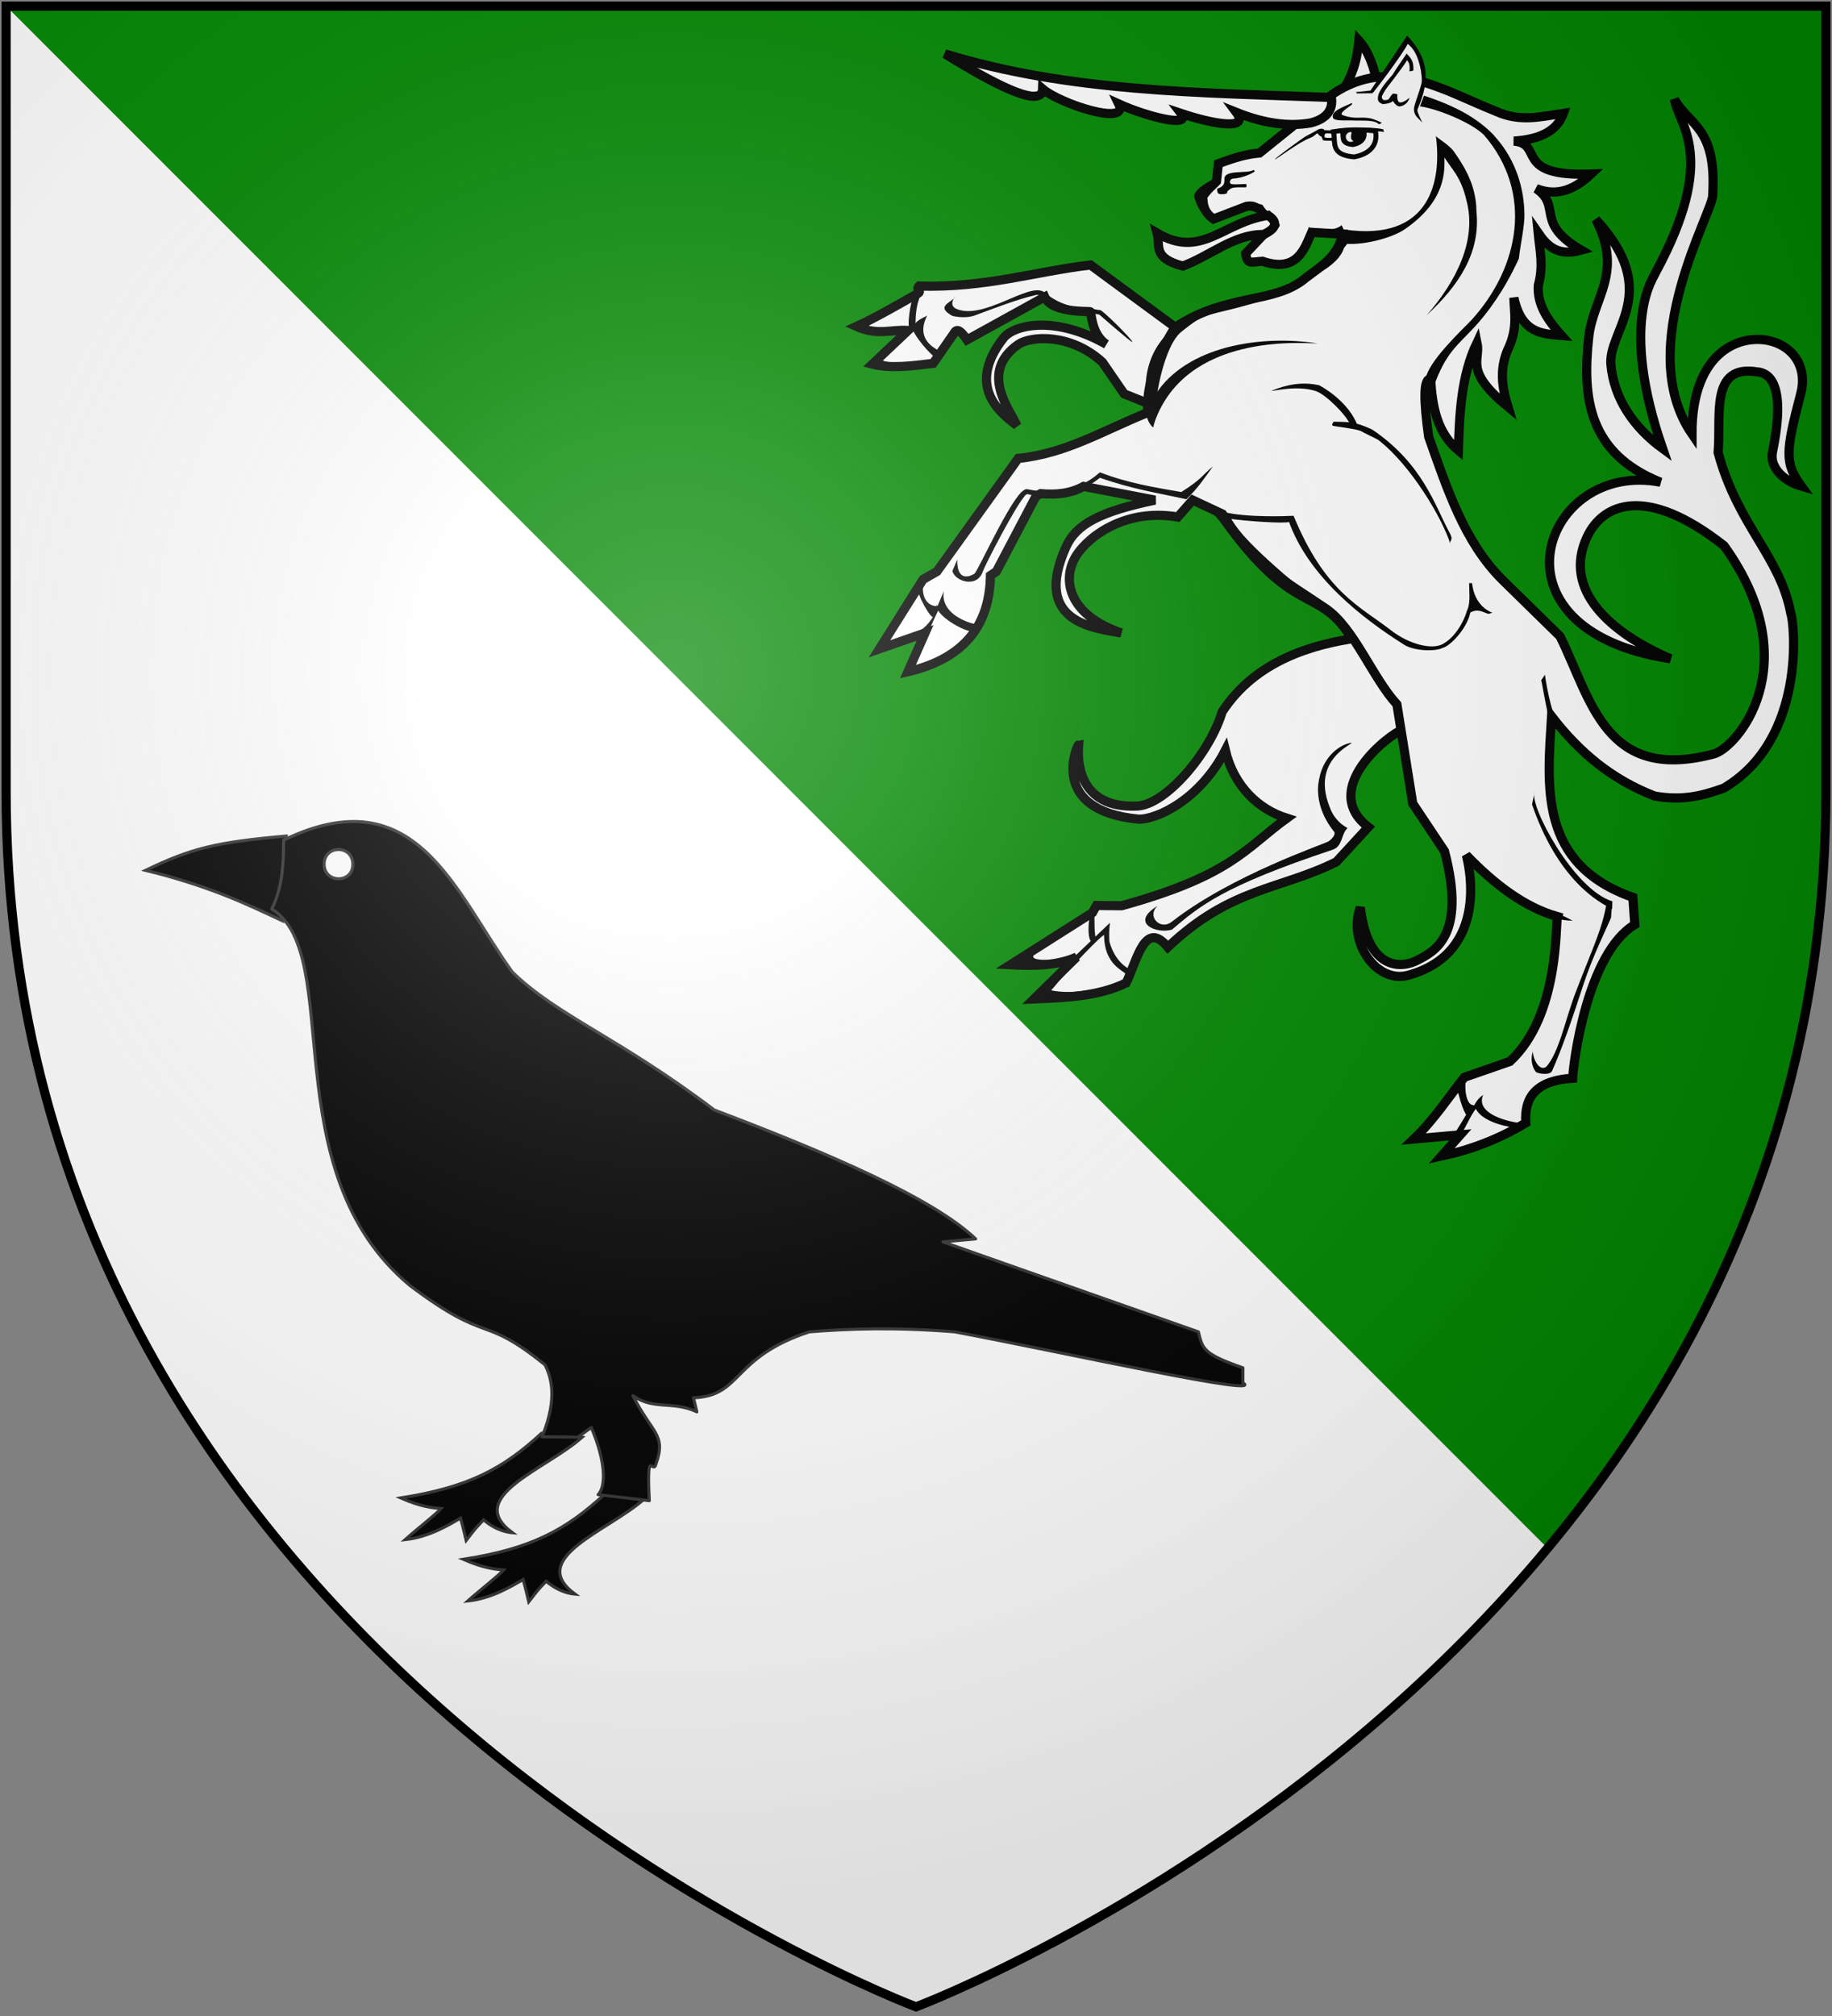 <?xml version="1.0" encoding="UTF-8" standalone="no"?>
<svg
   xmlns:dc="http://purl.org/dc/elements/1.1/"
   xmlns:cc="http://creativecommons.org/ns#"
   xmlns:rdf="http://www.w3.org/1999/02/22-rdf-syntax-ns#"
   xmlns:svg="http://www.w3.org/2000/svg"
   xmlns="http://www.w3.org/2000/svg"
   xmlns:xlink="http://www.w3.org/1999/xlink"
   xmlns:sodipodi="http://sodipodi.sourceforge.net/DTD/sodipodi-0.dtd"
   xmlns:inkscape="http://www.inkscape.org/namespaces/inkscape"
   width="600"
   height="660"
   id="svg2"
   version="1.1"
   inkscape:version="0.48.2 r9819"
   sodipodi:docname="House_Doggett.svg">
  <rect width="100%" height="100%" fill="#808080" stroke="none"/>
  <sodipodi:namedview
     pagecolor="#ffffff"
     bordercolor="#666666"
     borderopacity="1"
     objecttolerance="10"
     gridtolerance="10"
     guidetolerance="10"
     inkscape:pageopacity="0"
     inkscape:pageshadow="2"
     inkscape:window-width="1366"
     inkscape:window-height="715"
     id="namedview28"
     showgrid="false"
     inkscape:zoom="0.71515151"
     inkscape:cx="387.67515"
     inkscape:cy="397.81086"
     inkscape:window-x="-8"
     inkscape:window-y="-8"
     inkscape:window-maximized="1"
     inkscape:current-layer="svg2" />
  <defs
     id="defs4">
    <radialGradient
       id="rg"
       gradientUnits="userSpaceOnUse"
       cx="220"
       cy="220"
       r="405">
      <stop
         style="stop-color:#fff;stop-opacity:.3"
         offset="0"
         id="stop7" />
      <stop
         style="stop-color:#fff;stop-opacity:.2"
         offset=".2"
         id="stop9" />
      <stop
         style="stop-color:#666;stop-opacity:.1"
         offset=".6"
         id="stop11" />
      <stop
         style="stop-color:#000;stop-opacity:.13"
         offset="1"
         id="stop13" />
    </radialGradient>
    <path
       id="shield"
       d="m2,2v257c0,286 298,398 298,398c0,0 298-112 298-398V2z" />
    <pattern
       id="ermine"
       patternUnits="userSpaceOnUse"
       x="-10"
       width="60"
       height="120">
      <g
         transform="scale(0.2)"
         id="g17">
        <path
           id="ermine1"
           d="m 46,105 c 0,50 -25,105 -46,125 15,0 25,0 35,-5 3,10 6,20 15,25 9,-5 12,-15 15,-25 10,5 20,5 35,5 C 79,210 54,155 54,105 Z m 54,0 a 20,20 0 0 1 -20,20 20,20 0 0 1 -20,-20 20,20 0 0 1 20,-20 20,20 0 0 1 20,20 z m -60,0 A 20,20 0 0 1 20,125 20,20 0 0 1 0,105 20,20 0 0 1 20,85 20,20 0 0 1 40,105 Z M 70,70 A 20,20 0 0 1 50,90 20,20 0 0 1 30,70 20,20 0 0 1 50,50 20,20 0 0 1 70,70 Z" />
        <use
           xlink:href="#ermine1"
           x="150"
           y="300"
           id="use20" />
      </g>
    </pattern>
    <pattern
       id="ermine-1"
       patternUnits="userSpaceOnUse"
       x="-10"
       width="60"
       height="120">
      <g
         transform="scale(0.2)"
         id="g17-7">
        <path
           id="ermine1-4"
           d="m 46,105 c 0,50 -25,105 -46,125 15,0 25,0 35,-5 3,10 6,20 15,25 9,-5 12,-15 15,-25 10,5 20,5 35,5 C 79,210 54,155 54,105 Z m 54,0 a 20,20 0 0 1 -20,20 20,20 0 0 1 -20,-20 20,20 0 0 1 20,-20 20,20 0 0 1 20,20 z m -60,0 A 20,20 0 0 1 20,125 20,20 0 0 1 0,105 20,20 0 0 1 20,85 20,20 0 0 1 40,105 Z M 70,70 A 20,20 0 0 1 50,90 20,20 0 0 1 30,70 20,20 0 0 1 50,50 20,20 0 0 1 70,70 Z" />
        <use
           xlink:href="#ermine1-4"
           x="150"
           y="300"
           id="use20-0" />
      </g>
    </pattern>
    <pattern
       id="pattern3047"
       patternUnits="userSpaceOnUse"
       x="-10"
       width="60"
       height="120">
      <g
         transform="scale(0.2)"
         id="g3049">
        <path
           id="path3051"
           d="m 46,105 c 0,50 -25,105 -46,125 15,0 25,0 35,-5 3,10 6,20 15,25 9,-5 12,-15 15,-25 10,5 20,5 35,5 C 79,210 54,155 54,105 Z m 54,0 a 20,20 0 0 1 -20,20 20,20 0 0 1 -20,-20 20,20 0 0 1 20,-20 20,20 0 0 1 20,20 z m -60,0 A 20,20 0 0 1 20,125 20,20 0 0 1 0,105 20,20 0 0 1 20,85 20,20 0 0 1 40,105 Z M 70,70 A 20,20 0 0 1 50,90 20,20 0 0 1 30,70 20,20 0 0 1 50,50 20,20 0 0 1 70,70 Z" />
        <use
           xlink:href="#ermine1-4"
           x="150"
           y="300"
           id="use3053" />
      </g>
    </pattern>
    <radialGradient
       id="rg-1"
       gradientUnits="userSpaceOnUse"
       cx="220"
       cy="220"
       r="405">
      <stop
         style="stop-color:#fff;stop-opacity:.3"
         offset="0"
         id="stop7-7" />
      <stop
         style="stop-color:#fff;stop-opacity:.2"
         offset=".2"
         id="stop9-4" />
      <stop
         style="stop-color:#666;stop-opacity:.1"
         offset=".6"
         id="stop11-0" />
      <stop
         style="stop-color:#000;stop-opacity:.13"
         offset="1"
         id="stop13-9" />
    </radialGradient>
    <radialGradient
       id="radialGradient3045"
       gradientUnits="userSpaceOnUse"
       cx="220"
       cy="220"
       r="405">
      <stop
         style="stop-color:#fff;stop-opacity:.3"
         offset="0"
         id="stop3047" />
      <stop
         style="stop-color:#fff;stop-opacity:.2"
         offset=".2"
         id="stop3049" />
      <stop
         style="stop-color:#666;stop-opacity:.1"
         offset=".6"
         id="stop3051" />
      <stop
         style="stop-color:#000;stop-opacity:.13"
         offset="1"
         id="stop3053" />
    </radialGradient>
    <radialGradient
       id="rg-1-1"
       gradientUnits="userSpaceOnUse"
       cx="220"
       cy="220"
       r="405">
      <stop
         style="stop-color:#fff;stop-opacity:.3"
         offset="0"
         id="stop7-7-7" />
      <stop
         style="stop-color:#fff;stop-opacity:.2"
         offset=".2"
         id="stop9-4-4" />
      <stop
         style="stop-color:#666;stop-opacity:.1"
         offset=".6"
         id="stop11-0-0" />
      <stop
         style="stop-color:#000;stop-opacity:.13"
         offset="1"
         id="stop13-9-9" />
    </radialGradient>
    <radialGradient
       id="radialGradient3060"
       gradientUnits="userSpaceOnUse"
       cx="220"
       cy="220"
       r="405">
      <stop
         style="stop-color:#fff;stop-opacity:.3"
         offset="0"
         id="stop3062" />
      <stop
         style="stop-color:#fff;stop-opacity:.2"
         offset=".2"
         id="stop3064" />
      <stop
         style="stop-color:#666;stop-opacity:.1"
         offset=".6"
         id="stop3066" />
      <stop
         style="stop-color:#000;stop-opacity:.13"
         offset="1"
         id="stop3068" />
    </radialGradient>
  </defs>
  <use
     height="1052.362"
     width="744.094"
     y="0"
     x="0"
     xlink:href="#shield"
     id="use22"
     style="fill:#ffffff;fill-opacity:1" />
  <path
     inkscape:connector-curvature="0"
     style="fill:#008800;fill-opacity:1"
     d="m 2,2 504.875,504.875 c 1.116,-1.341 2.207,-2.702 3.312,-4.062 1.072,-1.32 2.157,-2.662 3.219,-4 0.964,-1.216 1.92,-2.425 2.875,-3.656 0.096,-0.123 0.186,-0.252 0.281,-0.375 0.122,-0.158 0.253,-0.311 0.375,-0.469 1.324,-1.716 2.632,-3.442 3.938,-5.188 1.334,-1.783 2.656,-3.592 3.969,-5.406 0.183,-0.253 0.38,-0.496 0.562,-0.75 0.157,-0.217 0.313,-0.438 0.469,-0.656 1.014,-1.413 2,-2.849 3,-4.281 0.761,-1.089 1.528,-2.181 2.281,-3.281 0.236,-0.345 0.483,-0.685 0.719,-1.031 0.776,-1.141 1.546,-2.285 2.312,-3.438 0.207,-0.312 0.418,-0.625 0.625,-0.938 1.224,-1.85 2.425,-3.713 3.625,-5.594 0.706,-1.108 1.396,-2.226 2.094,-3.344 0.941,-1.508 1.887,-3.035 2.812,-4.562 0.567,-0.936 1.127,-1.87 1.688,-2.812 0.353,-0.595 0.712,-1.184 1.062,-1.781 0.177,-0.301 0.355,-0.605 0.531,-0.906 0.728,-1.248 1.439,-2.521 2.156,-3.781 0.592,-1.04 1.197,-2.076 1.781,-3.125 0.294,-0.527 0.583,-1.064 0.875,-1.594 0.991,-1.8 1.97,-3.613 2.938,-5.438 0.737,-1.391 1.464,-2.782 2.188,-4.188 0.502,-0.975 1.005,-1.955 1.5,-2.938 0.327,-0.65 0.645,-1.316 0.969,-1.969 0.816,-1.643 1.642,-3.306 2.438,-4.969 0.532,-1.111 1.04,-2.224 1.562,-3.344 0.258,-0.553 0.525,-1.101 0.781,-1.656 0.419,-0.911 0.837,-1.834 1.25,-2.75 0.349,-0.775 0.687,-1.565 1.031,-2.344 0.763,-1.723 1.541,-3.444 2.281,-5.188 0.72,-1.696 1.427,-3.41 2.125,-5.125 0.343,-0.842 0.694,-1.684 1.031,-2.531 0.359,-0.901 0.709,-1.813 1.062,-2.719 0.654,-1.679 1.305,-3.366 1.938,-5.062 0.031,-0.083 0.063,-0.167 0.094,-0.25 0.945,-2.541 1.854,-5.106 2.75,-7.688 0.36,-1.037 0.711,-2.082 1.062,-3.125 0.548,-1.626 1.097,-3.265 1.625,-4.906 0.063,-0.196 0.125,-0.397 0.188,-0.594 0.612,-1.913 1.198,-3.846 1.781,-5.781 0.47,-1.56 0.923,-3.114 1.375,-4.688 0.067,-0.232 0.153,-0.455 0.219,-0.688 0.053,-0.186 0.103,-0.376 0.156,-0.562 0.48,-1.694 0.948,-3.414 1.406,-5.125 0.509,-1.902 1.018,-3.828 1.5,-5.75 0.146,-0.583 0.294,-1.165 0.438,-1.75 0.123,-0.5 0.223,-0.999 0.344,-1.5 0.222,-0.92 0.441,-1.825 0.656,-2.75 0.159,-0.682 0.313,-1.378 0.469,-2.062 0.17,-0.749 0.366,-1.498 0.531,-2.25 0.098,-0.445 0.185,-0.897 0.281,-1.344 0.216,-0.998 0.417,-1.997 0.625,-3 0.202,-0.971 0.399,-1.93 0.594,-2.906 0.095,-0.476 0.188,-0.961 0.281,-1.438 0.295,-1.513 0.597,-3.037 0.875,-4.562 0.26,-1.424 0.505,-2.847 0.75,-4.281 0.099,-0.58 0.185,-1.168 0.281,-1.75 0.303,-1.828 0.598,-3.655 0.875,-5.5 0.03,-0.199 0.064,-0.395 0.094,-0.594 0.055,-0.372 0.102,-0.753 0.156,-1.125 0.041,-0.281 0.085,-0.563 0.125,-0.844 0.176,-1.223 0.367,-2.457 0.531,-3.688 0.024,-0.177 0.039,-0.355 0.062,-0.531 0.056,-0.426 0.101,-0.855 0.156,-1.281 0.118,-0.917 0.232,-1.829 0.344,-2.75 0.185,-1.528 0.364,-3.085 0.531,-4.625 0.046,-0.426 0.08,-0.854 0.125,-1.281 0.09,-0.857 0.196,-1.702 0.281,-2.562 0.208,-2.108 0.388,-4.246 0.562,-6.375 0.142,-1.724 0.287,-3.45 0.406,-5.188 0.028,-0.405 0.067,-0.813 0.094,-1.219 0.046,-0.703 0.083,-1.42 0.125,-2.125 0.009,-0.157 0.022,-0.312 0.031,-0.469 0.084,-1.429 0.15,-2.843 0.219,-4.281 0.032,-0.663 0.065,-1.335 0.094,-2 0.06,-1.386 0.111,-2.761 0.156,-4.156 0.038,-1.158 0.066,-2.336 0.094,-3.5 0.025,-1.038 0.045,-2.082 0.062,-3.125 0.009,-0.582 0.024,-1.167 0.031,-1.75 C 597.988,262.276 598,260.642 598,259 L 598,2 2,2 z"
     id="background" />
  <path
     inkscape:connector-curvature="0"
     style="stroke:#00ff00"
     d="M 2,2 300,2"
     id="path3021" />
  <g
     id="g3340"
     transform="matrix(0.9,0,0,0.9,25.286,32.116)">
    <path
       inkscape:connector-curvature="0"
       style="fill:#000000;fill-opacity:1;fill-rule:evenodd;stroke:#333333;stroke-width:1.111;stroke-linecap:butt;stroke-linejoin:miter;stroke-miterlimit:4;stroke-opacity:1;stroke-dasharray:none;display:inline"
       id="path3269"
       d="m 192.025,507.74 c -14.23,13.191 -26.813,19.918 -51.528,23.793 7.284,3.214 11.795,3.645 14.708,3.851 -1.873,2.135 -8.808,7.485 -13.085,11.311 8.771,-0.935 16.053,-5.468 20.152,-7.809 0.852,3.128 0.47,1.536 2.052,8.087 3.832,-4.906 2.721,-3.662 6.319,-7.468 5.173,4.275 9.409,4.568 10.469,4.664 -17.778,-13.114 12.289,-23.003 25.396,-34.708 l -14.484,-1.722 z" />
    <path
       inkscape:connector-curvature="0"
       style="fill:#000000;fill-opacity:1;fill-rule:evenodd;stroke:#333333;stroke-width:1.111;stroke-linecap:butt;stroke-linejoin:miter;stroke-miterlimit:4;stroke-opacity:1;stroke-dasharray:none;display:inline"
       id="path3271"
       d="m 169.249,485.41 c -14.23,13.191 -26.813,19.918 -51.528,23.793 7.284,3.214 11.795,3.645 14.708,3.851 -1.873,2.135 -8.808,7.485 -13.085,11.312 8.771,-0.935 16.053,-5.468 20.152,-7.809 0.852,3.128 0.47,1.536 2.052,8.087 3.832,-4.906 2.721,-3.662 6.319,-7.468 5.173,4.275 9.409,4.568 10.469,4.664 -17.778,-13.114 12.289,-23.003 25.396,-34.708 l -14.484,-1.722 z" />
    <path
       inkscape:connector-curvature="0"
       style="fill:#000000;fill-opacity:1;fill-rule:evenodd;stroke:#333333;stroke-width:1.111;stroke-linecap:butt;stroke-linejoin:miter;stroke-miterlimit:4;stroke-opacity:1;stroke-dasharray:none"
       id="path3263"
       d="m 24.871,280.913 c 23.57,5.744 37.597,12.655 49.895,18.399 l 1.289,-30.882 c -25.452,2.255 -34.41,4.388 -51.183,12.483 z" />
    <path
       inkscape:connector-curvature="0"
       style="fill:#000000;fill-opacity:1;fill-rule:evenodd;stroke:#333333;stroke-width:1.111;stroke-linecap:butt;stroke-linejoin:round;stroke-miterlimit:4;stroke-opacity:1;stroke-dasharray:none"
       id="path3265"
       d="m 75.126,269.901 c 48.249,-23.332 62.262,18.987 83.217,47.994 16.189,15.859 38.366,23.621 73.49,50.176 41.233,15.634 79.529,32.04 95.105,46.903 l -11.888,1.091 92.943,32.723 c 1.537,6.18 1.621,8.004 16.211,13.089 l 0,5.454 c 8.695,5.409 -64.589,-10.955 -104.831,-18.543 -22.329,-1.816 -39.273,-1.093 -52.956,0 -28.438,9.341 -24.277,23.279 -42.149,23.997 l 1.227,5.096 c -8.892,-4.122 -15.525,-0.512 -23.29,-5.867 6.834,13.544 12.205,14.065 8.49,24.573 -1.201,4.998 -3.516,-7.096 -2.508,13.604 l -18.635,-2.182 c 3.064,-3.156 2.679,-12.357 -2.478,-24.449 l -4.861,3.529 -13.064,-0.124 c 6.164,-14.787 2.862,-22.631 1.081,-26.179 C 146.797,441.889 150.251,453.881 121.117,431.953 70.727,390.207 97.606,311.455 70.803,294.989 c 4.065,-8.363 4.246,-16.725 4.323,-25.088 z" />
    <path
       inkscape:connector-curvature="0"
       style="fill:#ffffff;fill-opacity:1;fill-rule:evenodd;stroke:#333333;stroke-width:1.111;stroke-linecap:butt;stroke-linejoin:round;stroke-miterlimit:4;stroke-opacity:1;stroke-dasharray:none"
       id="path3267"
       d="m 89.849,278.657 c 0.013,-7.045 10.366,-7.15 10.454,0 0.088,7.15 -10.466,7.042 -10.454,0 z" />
  </g>
  <g
     transform="matrix(0.533,0,0,0.533,259.738,1.319)"
     id="g3127">
    <path
       inkscape:connector-curvature="0"
       style="fill:#ffffff;fill-opacity:1;fill-rule:evenodd;stroke:#000000;stroke-width:5.626;stroke-linecap:butt;stroke-linejoin:miter;stroke-miterlimit:4;stroke-opacity:1;stroke-dasharray:none"
       id="path2406"
       d="m 242.464,204.137 -59.697,-43.859 c -34.519,4.061 -63.978,14.077 -105.39,12.969 -2.166,2.22 1.811,3.082 -0.551,4.432 -7.877,4.503 -27.002,15.517 -37.821,20.367 13.055,5.804 21.163,1.716 31.676,2.437 l -21.93,20.711 c 11.428,2.874 24.415,1.071 37.324,-0.498 l 12.853,-18.505 c 1.911,-3.851 4.861,-0.438 7.967,4.073 l 47.726,-26.333 c 4.612,10.387 28.375,8.501 28.008,9.107 0.709,-0.006 0.422,13.755 9.882,19.972 -31.768,-18.028 -56.87,-11.97 -63.209,-3.873 -25.259,32.257 2.447,48.627 8.238,53.824 -4.085,-9.406 -23.437,-32.747 0.741,-49.806 7.407,-5.226 31.993,-7.267 51.794,10.82 l 13.401,19.493 30.458,12.183 8.528,-47.514 z" />
    <path
       inkscape:connector-curvature="0"
       style="fill:#000000;fill-opacity:1;fill-rule:nonzero;stroke:none"
       id="path3187"
       d="m 99.594,179.293 c 0.137,0.296 -4.586,5.671 0.844,7.983 16.531,7.038 44.097,-16.178 53.358,-10.588 l 2.68,2.003 c 2.175,1.611 11.309,8.445 26.94,8.45 0.892,3e-4 4.067,0.883 4.985,0.831 0.815,-1.128 20.39,18.457 20.082,19.619 -0.211,0.798 -20.241,-16.805 -20.285,-16.816 -9.074,-2.158 -27.158,1.791 -34.717,-10.355 -1.796,-2.886 -5.495,-1.37 -5.68,-1.328 -9.272,2.084 -23.8,7.579 -35.758,12.062 -6.666,2.499 -14.442,0.365 -14.307,0.337 -11.319,-6.426 1.329,-8.321 1.857,-12.198 z" />
    <path
       inkscape:connector-curvature="0"
       style="fill:#000000;fill-opacity:1;fill-rule:nonzero;stroke:none"
       id="path3189"
       d="m 82.365,191.384 c -7.164,14.264 4.052,19.957 8.328,22.006 l -2.463,3.973 c -3.284,-0.706 -15.393,-15.516 -14.706,-18.291 1.445,-4.565 5.418,-5.76 8.841,-7.688 z" />
    <path
       inkscape:connector-curvature="0"
       style="fill:#000000;fill-opacity:1;fill-rule:nonzero;stroke:none"
       id="path2664"
       d="m 78.623,178.338 c -3.93,7.901 -3.218,17.454 -3.411,19.792 l -3.288,3.058 c -2.231,-2.511 0.161,-19.52 2.355,-21.352 3.864,-2.827 0.444,-1.966 4.344,-1.498 z" />
    <path
       inkscape:connector-curvature="0"
       style="fill:#000000;fill-opacity:1;fill-rule:nonzero;stroke:none"
       id="path2666"
       d="m 56.553,199.829 -15.082,-0.935 c 0.114,-3.357 6.86,-8.095 9.712,-7.91 0.251,0.305 -13.479,10.496 5.37,8.846 z" />
    <path
       inkscape:connector-curvature="0"
       style="fill:#000000;fill-opacity:1;fill-rule:nonzero;stroke:none"
       id="path2668"
       d="m 86.253,220.189 c -11.937,0.757 -20.902,5.973 -36.553,1.159 0.114,-3.357 6.86,-8.095 9.712,-7.91 0.251,0.305 -23.429,9.186 26.84,6.751 z" />
    <path
       inkscape:connector-curvature="0"
       style="fill:#ffffff;fill-opacity:1;fill-rule:evenodd;stroke:#000000;stroke-width:5.626;stroke-linecap:butt;stroke-linejoin:miter;stroke-miterlimit:4;stroke-opacity:1;stroke-dasharray:none"
       id="path2408"
       d="m 347.332,389.236 c -27.832,4.014 -62.889,13.692 -83.658,45.502 -7.75,25.69 -34.696,57.021 -52.115,57.863 -31.667,1.531 -37.439,-20.685 -36.102,-37.576 -0.901,0.093 -19.002,40.448 37.09,45.664 11.041,0.097 37.374,-11.852 53.065,-42.285 5.343,22.147 20.32,36.197 37.768,41.699 -25.753,18.681 -33.965,35.073 -101.471,53.754 l -15.488,-0.148 -2.437,4.375 -50.449,32.027 c 14.774,0.838 28.954,0.487 40.703,-4.725 l -26.231,25.732 c 19.869,-0.865 39.793,-1.596 56.689,-9.894 6.917,-14.401 11.513,-39.011 25.585,-21.93 38.65,-36.741 69.1,-35.213 103.557,-52.388 l 19.641,-21.357 c -30.312,-23.237 12.342,-56.973 21.782,-60.27 l 25.585,-24.366 -53.513,-31.676 z" />
    <path
       inkscape:connector-curvature="0"
       style="fill:#000000;fill-opacity:1;fill-rule:nonzero;stroke:none"
       id="path2399"
       d="m 194.348,575.73 c 4.261,16.121 17.17,19.817 13.818,15.76 l -2.754,4.986 c -2.77,-3.071 -14.181,-6.478 -14.298,-24.504 -0.011,-1.769 -22.963,22.125 -31.732,32.964 -0.174,0.215 -1.247,0.814 -0.226,1.005 21.013,3.928 44.854,-6.847 45.303,-6.055 0.947,1.671 -43.381,13.995 -48.189,10.24 l -6.59,0.579 22.837,-25.251 22.214,-21.163 c -0.535,4.016 -0.579,7.787 -0.383,11.438 z" />
    <path
       inkscape:connector-curvature="0"
       style="fill:#000000;fill-opacity:1;fill-rule:nonzero;stroke:none"
       id="path3175"
       d="m 149.645,581.359 c -5.389,6.296 -1.123,6.003 21.693,5.724 1.616,1.655 -5.428,2.401 -32.829,4.056 -2.762,-2.272 2.394,-6.629 2.23,-6.702 l 8.905,-3.079 z" />
    <path
       inkscape:connector-curvature="0"
       style="fill:#000000;fill-opacity:1;fill-rule:nonzero;stroke:none"
       id="path2401"
       d="m 343.237,453.719 c 0.151,1.314 -26.102,11.142 -12.673,41.542 0.268,0.607 1.449,3.538 4.707,6.849 3.15,3.205 5.719,3.839 5.3,4.218 -3.937,3.57 -2.613,10.986 -9.15,13.162 -67.718,22.539 -81.459,34.533 -98.632,49.043 -9.636,2.811 -26.188,-4.137 -8.726,-14.632 -7.007,6.197 1.429,15.428 8.64,9.791 36.817,-28.779 94.111,-47.847 96.307,-49.376 2.113,-1.472 4.748,-4.32 3.363,-6.034 -13.335,-16.5 -9.214,-31.374 -9.199,-31.781 2.573,-14.867 13.374,-21.977 20.062,-22.782 z" />
    <path
       inkscape:connector-curvature="0"
       style="fill:#000000;fill-opacity:1;fill-rule:nonzero;stroke:none"
       id="path3177"
       d="m 185.292,558.617 c -0.187,0.512 -0.266,15.542 1.058,15.313 l -2.415,2.098 c -3.716,0.116 -2.358,-16.771 -0.791,-17.587 l 2.148,0.176 z" />
    <path
       d="m 335.273,56.606 c 10.683,-14.073 11.694,-27.895 12.373,-34.197 6.081,6.644 9.35,16.482 11.269,26.355 l -12.016,11.444 -11.626,-3.602 z"
       id="path3184"
       style="fill:#ffffff;fill-opacity:1;fill-rule:evenodd;stroke:#000000;stroke-width:5.626;stroke-linecap:butt;stroke-linejoin:miter;stroke-miterlimit:4;stroke-opacity:1;stroke-dasharray:none"
       inkscape:connector-curvature="0" />
    <path
       d="m 294.216,136.177 -7.596,-10.415 c -2.614,-0.528 -3.25,-2.242 -7.917,-1.538 l -20.39,7.824 c -6.321,-4.584 -6.249,-9.168 -6.664,-13.752 2.843,-4.233 5.685,-6.509 8.528,-9.322 l 1.144,-10.891 c 9.861,-3.711 16.915,-5.815 25.308,-6.59 l 45.428,-36.549 c 35.459,-23.33 67.34,-1.928 99.902,10.965 14.881,6.845 27.994,3.088 41.423,1.218 -4.204,11.634 -15.604,16.073 -30.458,17.056 18.735,1.74 -0.663,22.063 47.44,20.213 -8.417,7.922 -19.27,14.656 -33.743,8.953 16.012,10.993 -1.286,20.965 27.726,37.842 -14.517,4.044 -21.013,-2.609 -26.507,-10.595 0.992,10.388 3.398,20.304 0.1,32.122 -0.859,12.154 6.04,21.722 14.224,30.861 -12.132,-1.036 -24.527,-1.336 -29.24,-23.148 0.17,9.558 2.719,18.604 -3.923,32.248 -4.87,11.777 -3.492,22.41 0.268,34.759 -27.407,-22.553 -16.595,-28.12 -18.995,-39.558 -9.635,20.182 -10.812,43.184 -11.463,66.361 -13.096,-10.914 -16.031,-26.909 -17.056,-43.859 -4.532,-0.6 -4.305,13.076 -1.218,35.331 11.322,32.017 21.916,64.581 45.078,87.719 l 35.682,34.962 c 19.135,38.696 27.554,89.582 93.755,72.398 14.014,-2.542 59.659,-54.742 7.014,-128.071 -48.696,-38.231 -74.821,-25.287 -84.168,-5.422 -15.305,32.528 14.183,58.924 51.273,74.866 -117.335,-17.987 -77.438,-122.503 -6.092,-108.43 -44.356,-17.694 -48.273,-51.812 -44.168,-89.159 2.693,-24.5 21.419,-39.026 4.388,-72.231 41.264,44.586 7.307,67.923 9.237,89.175 1.925,21.199 14.353,38.784 31.761,51.503 -26.974,-77.978 -5.12,-105.348 -4.466,-107.786 39.032,-71.906 14.065,-91.138 11.776,-106.637 9.267,16.157 25.951,17.104 23.481,58.548 0.981,9.52 -49.438,93.442 -12.738,146.978 -0.158,-51.484 30.544,-62.253 49.278,-56.86 14.089,4.056 21.495,16.968 17.623,31.795 -9.475,36.282 -10.056,42.801 0.328,57.11 -10.413,-2.961 -19.774,-11.3 -17.755,-21.096 9.39,-45.558 -4.417,-48.697 -9.561,-49.157 -29.089,-4.624 -21.907,27.023 -23.854,49.542 12.173,45.118 38.124,63.736 44.653,98.812 2.03,4.433 10.277,76.949 -41.163,107.341 -12.068,4.257 -24.492,8.068 -42.55,4.837 -26.211,-10.13 -46.133,-26.737 -63.279,-48.954 -2.58,42.773 -8.219,90.67 49.951,111.217 l 1.218,16.706 c -29.399,17.564 -37.859,85.429 -38.192,94.382 -23.365,1.41 -29.775,12.357 -28.815,27.449 -16.481,9.951 -33.809,16.512 -51.815,20.361 l 11.611,-13.051 -28.593,2.584 c 12.05,-11.451 20.906,-25.125 31.03,-37.916 l 28.021,-9.747 c 30.779,-28.408 27.81,-84.922 29.24,-88.937 -20.38,-5.793 -38.706,-19.802 -56.042,-37.768 0.966,3.492 15.699,59.656 -35.681,73.763 -19.401,5.327 -37.294,-20.162 -29.462,-41.644 4.926,40.609 26.739,36.8 34.875,32.535 9.962,-5.223 30.77,-14.312 16.867,-67.091 l -19.493,-29.24 -9.747,-60.916 c -14.956,-16.315 -26.432,-47.041 -43.551,-58.747 -24.545,-16.784 -43.851,-25.828 -63.661,-58.212 l -18.275,-8.528 -9.174,10.393 c -34.255,-5.872 -57.791,14.32 -63.607,25.88 -7.75,15.405 -1.191,35.044 28.922,45.354 -15.445,-3.004 -55.368,-5.739 -33.876,-53.128 6.287,-13.863 21.242,-21.522 54.587,-28.5 l -43.875,-8.402 c -8.408,4.602 -17.317,5.187 -26.393,4.441 l -2.831,1.524 -24.366,46.296 -3.655,2.437 c -0.481,29.708 -15.178,50.762 -50.726,59.125 l 10.521,-23.794 -28.021,9.747 26.803,-42.641 8.528,-4.873 49.951,-69.444 c 29.602,-3.104 51.345,-16.744 79.56,-28.169 -0.977,-16.596 5.47,-34.12 16.687,-52.24 31.591,-21.324 61.045,-14.012 80.409,-30.458 10.397,-7.846 19.579,-13.23 22.724,-26.877 l -19.069,-1.144 c -4.259,9.492 -8.571,25.176 -30.162,17.776 -6.989,0.352 -9.364,2.374 -10.393,-4.725 l 16.114,-17.1 z"
       id="path2384"
       style="fill:#ffffff;fill-opacity:1;fill-rule:evenodd;stroke:#000000;stroke-width:5.626;stroke-linecap:butt;stroke-linejoin:miter;stroke-miterlimit:4;stroke-opacity:1;stroke-dasharray:none"
       inkscape:connector-curvature="0" />
    <path
       d="m 92.603,360.658 c -2.834,17.111 24.742,22.79 25.615,20.226 l -6.129,3.188 c 0.151,5.223 -22.101,-6.079 -23.691,-13.366 l 4.205,-10.047 z"
       id="path3185"
       style="fill:#000000;fill-opacity:1;fill-rule:nonzero;stroke:none"
       inkscape:connector-curvature="0" />
    <path
       d="m 80.191,353.818 c -2.834,17.111 9.104,16.736 9.976,15.433 l -3.607,6.215 c 0.151,5.223 -8.48,-8.601 -10.07,-15.888 l 3.7,-5.759 z"
       id="path2670"
       style="fill:#000000;fill-opacity:1;fill-rule:nonzero;stroke:none"
       inkscape:connector-curvature="0" />
    <path
       d="m 74.007,387.495 c 14.207,-7.704 14.444,-18.704 14.313,-18.697 l 1.206,3.013 c -0.112,0.396 -5.849,11.33 -6.988,16.833 l -8.531,-1.149 z"
       id="path2672"
       style="fill:#000000;fill-opacity:1;fill-rule:nonzero;stroke:none"
       inkscape:connector-curvature="0" />
    <path
       d="m 100.875,341.207 c -0.239,13.108 6.986,10.939 10.585,8.68 1.939,-1.216 22.565,-47.05 30.392,-51.283 0.096,-0.052 0.886,-0.861 2.225,-0.584 29.934,6.181 44.075,-10.728 44.507,-10.359 17.168,6.612 33.537,9.226 49.953,12.074 12.841,-8.021 12.939,-10.467 19.407,-15.7 -4.805,6.719 -9.257,13.439 -16.295,20.158 -17.185,-3.85 -32.977,-6.132 -53.004,-13.18 -0.247,-0.539 -16.994,16.72 -44.104,10.104 -1.115,-0.272 -1.769,0.561 -1.875,0.677 -6.134,6.673 -24.871,43.158 -26.064,46.721 -3.544,10.586 -17.286,6.058 -18.67,-0.288 l 2.944,-7.021 z"
       id="path2674"
       style="fill:#000000;fill-opacity:1;fill-rule:nonzero;stroke:none"
       inkscape:connector-curvature="0" />
    <path
       d="m 415.439,355.719 c -0.059,0.054 1.755,-0.117 1.772,0.032 0.606,5.171 2.933,14.35 12.63,18.218 -0.829,-0.088 -2.014,0.754 -2.871,0.505 -3.212,-0.932 -6.036,-3.319 -10.822,-0.718 -2.163,10.422 -12.858,20.88 -16.946,21.676 -4.561,2.516 -18.435,2.006 -24.429,-2.352 -24.31,-15.367 -58.447,-41.343 -70.398,-76.057 0.212,-0.41 0.748,1.046 0.715,1.059 -2.877,1.156 -26.756,-0.374 -38.171,-2.111 -4.188,-0.637 -3.341,-4.247 -3.045,-4.169 14.731,3.893 40.811,2.674 43.665,2.522 19.502,47.276 40.869,55.559 59.845,70.321 11.317,8.79 25.219,12.041 31.764,8.491 10.454,-5.67 14.888,-19.789 14.746,-20.059 2.571,-5.176 1.506,-11.061 1.542,-17.36 z"
       id="path2680"
       style="fill:#000000;fill-opacity:1;fill-rule:nonzero;stroke:none"
       inkscape:connector-curvature="0" />
    <path
       d="m 355.784,261.32 c 31.327,21.133 38.697,47.061 47.809,63.805 2.481,4.56 -0.46,4.143 0.265,6.419 -4.777,-15.208 -23.988,-48.239 -44.427,-63.907 -0.644,-0.493 -9.181,-4.442 -9.824,-4.959 -1.768,-1.421 -11.831,-2.596 -17.316,-3.48 -2.313,-0.373 0.052,-2.57 -0.107,-2.666 9.206,0.315 12.208,-0.445 23.599,4.788 z"
       id="path2409"
       style="fill:#000000;fill-opacity:1;fill-rule:nonzero;stroke:none"
       inkscape:connector-curvature="0" />
    <path
       d="m 268.394,314.455 c 5.699,13.845 38.44,40.134 59.583,57.967 12.311,10.384 18.817,18.332 18.674,18.153 l -6.565,-0.518 c -19.164,-30.354 -33.913,-10.776 -77.379,-71.591 -5.751,-8.046 -11.962,-11.215 -12.088,-11.455 l 17.775,7.444 z"
       id="path2411"
       style="fill:#000000;fill-opacity:1;fill-rule:nonzero;stroke:none"
       inkscape:connector-curvature="0" />
    <path
       d="m 455.652,484.115 c -3.539,7.696 23.762,59.676 47.791,67.038 l -0.136,4.685 c -33.296,-16.121 -46.539,-56.666 -49.235,-64.212 l 1.58,-7.51 z"
       id="path3183"
       style="fill:#000000;fill-opacity:1;fill-rule:nonzero;stroke:none"
       inkscape:connector-curvature="0" />
    <path
       d="m 462.042,411.919 c -0.116,0.832 3.718,24.589 7.768,28.597 l -4.922,-0.314 c -3.12,-11.99 -4.656,-23.76 -5.205,-24.804 l 2.358,-3.478 z"
       id="path2413"
       style="fill:#000000;fill-opacity:1;fill-rule:nonzero;stroke:none"
       inkscape:connector-curvature="0" />
    <path
       d="m 479.008,562.999 c -1.947,-0.027 -2.904,0.032 -8.66,-0.839 l 0.785,-2.765 c 2.974,0.852 5.253,2.399 7.875,3.604 z"
       id="path2415"
       style="fill:#000000;fill-opacity:1;fill-rule:nonzero;stroke:none"
       inkscape:connector-curvature="0" />
    <path
       d="m 466.357,655.362 c 5.797,-12.813 12.261,-31.481 19.241,-52.97 5.839,-17.975 14.861,-35.771 17.024,-41.245 l 0.617,-8.427 -3.359,-0.454 c -2.69,15.637 -7.523,25.072 -18.779,54.182 -6.589,17.041 -10.29,37.414 -18.332,46.368 -4.444,3 -8.198,-5.259 -8.211,-9.542 0.036,0.439 -2.528,6.375 1.763,12.545 0.663,1.002 8.545,2.568 10.036,-0.456 z"
       id="path2417"
       style="fill:#000000;fill-opacity:1;fill-rule:nonzero;stroke:none"
       inkscape:connector-curvature="0" />
    <path
       d="m 424.033,670.03 c -5.119,11.759 16.055,16.97 24.894,17.498 l -3.979,3.022 c -2.645,-0.595 -23.447,-2.879 -26.311,-14.306 1.124,-1.936 2.131,-3.849 5.396,-6.214 z"
       id="path2419"
       style="fill:#000000;fill-opacity:1;fill-rule:nonzero;stroke:none"
       inkscape:connector-curvature="0" />
    <path
       d="m 413.412,659.963 c -1.202,10.487 1.533,16.019 4.099,16.279 0.968,0.098 1.935,0.593 3.099,0.723 l -4.806,6.992 c -2.645,-0.595 -4.923,-6.352 -7.788,-17.779 1.124,-1.936 2.131,-3.849 5.396,-6.214 z"
       id="path2421"
       style="fill:#000000;fill-opacity:1;fill-rule:nonzero;stroke:none"
       inkscape:connector-curvature="0" />
    <path
       d="m 415.645,678.238 c -0.028,1.399 2.331,1.72 2.402,2.117 l -7.287,13.772 c -2.645,-0.595 -4.295,0.658 -4.319,-0.285 1.124,-1.936 8.044,-12.539 9.204,-15.605 z"
       id="path2423"
       style="fill:#000000;fill-opacity:1;fill-rule:nonzero;stroke:none"
       inkscape:connector-curvature="0" />
    <path
       d="M 330.839,57.38 C 250.36,54.462 169.339,54.07 93.268,30.577 c 17.085,10.464 59.725,36.499 60.083,21.59 10.831,9.256 53.585,23.104 46.789,9.222 16.594,7.562 45.263,15.056 38.261,5.814 19.122,6.412 42.535,10.785 33.959,-0.663 16.87,6.751 31.85,8.895 45.67,6.497 12.683,-3.221 13.394,-10.738 12.809,-15.657 z"
       id="path2410"
       style="fill:#ffffff;fill-opacity:1;fill-rule:evenodd;stroke:#000000;stroke-width:5.626;stroke-linecap:butt;stroke-linejoin:miter;stroke-miterlimit:4;stroke-opacity:1;stroke-dasharray:none"
       inkscape:connector-curvature="0" />
    <path
       d="m 343.336,60.805 c 0.061,0.132 0.434,0.514 0.006,0.906 -1.88,1.721 -8.661,5.534 -5.435,6.63 7.701,2.616 10.673,0.776 16.215,1.764 2.171,0.387 3.746,1.003 7.646,2.799 -0.259,0.015 -1.342,1.267 -1.95,0.747 -2.938,-2.514 -8.895,-1.929 -14.614,-2.086 -5.408,-0.269 -12.691,0.582 -13.441,-1.725 -1.488,-4.297 7.631,-7.082 11.574,-9.034 z"
       id="path2425"
       style="fill:#000000;fill-opacity:1;fill-rule:nonzero;stroke:none"
       inkscape:connector-curvature="0" />
    <path
       d="m 282.926,101.897 c 0.061,0.132 1.054,0.576 0.625,0.968 -1.238,1.133 -7.222,4.037 -13.115,4.356 -2.244,0.123 -2.466,2.89 -1.365,3.265 2.495,0.72 8.544,-0.189 9.448,0.178 0.089,0.036 0.425,1.971 -0.529,1.947 -9.531,-0.242 -8.459,0.486 -10.843,2.163 -0.715,0.503 0.162,1.532 -1.558,1.847 -0.781,0.173 -3.626,0.503 -4.416,-0.411 -0.588,-0.68 -0.885,-2.725 -0.202,-2.935 4.367,-1.343 4.038,-4.191 4.088,-5.23 -0.948,-6.872 14.358,-3.515 17.867,-6.149 z"
       id="path2427"
       style="fill:#000000;fill-opacity:1;fill-rule:nonzero;stroke:none"
       inkscape:connector-curvature="0" />
    <path
       d="m 332.129,78.384 c 1.314,7.383 -1.863,14.227 12.581,15.524 7.862,-1.381 15.098,-6.059 13.153,-15.966 -7.277,-0.666 -14.65,-1.271 -25.734,0.442 z"
       id="path2429"
       style="fill:#ffffff;fill-rule:evenodd;stroke:#000000;stroke-width:3;stroke-linecap:butt;stroke-linejoin:miter;stroke-miterlimit:4;stroke-opacity:1;stroke-dasharray:none"
       inkscape:connector-curvature="0" />
    <path
       d="m 336.987,78.295 c 0.736,4.134 -1.044,7.967 7.051,8.693 4.406,-0.773 8.461,-3.393 7.371,-8.94 -4.078,-0.373 -8.211,-0.712 -14.422,0.247 z"
       id="path3190"
       style="fill:#000000;fill-rule:evenodd;stroke:#000000;stroke-width:1.681;stroke-linecap:butt;stroke-linejoin:miter;stroke-miterlimit:4;stroke-opacity:1;stroke-dasharray:none"
       inkscape:connector-curvature="0" />
    <path
       d="m 343.253,78.317 c -0.138,2.109 -1.354,4.44 1.094,6.019 -2.558,1 -4.585,-0.15 -4.742,-3.101 0.439,-1.872 1.853,-2.616 3.648,-2.918 z"
       id="path3192"
       style="fill:#f9f9f9;fill-rule:evenodd;stroke:none"
       inkscape:connector-curvature="0" />
    <path
       d="m 362.575,76.894 0.619,1.911 c -0.279,-1.551 -25.157,0.622 -25.706,-0.422 1.782,0.008 -8.715,0.684 -6.37,0.432 1.037,-0.112 2.163,3.945 1.462,4.965 -0.054,0.079 0.355,3.665 2.09,6.237 1.166,1.728 3.845,2.503 3.952,3.305 0.171,1.284 -4.713,-2.501 -5.323,-2.915 -1.811,-1.23 -2.349,-6.959 -2.254,-7.059 0.702,-0.74 -0.241,-4.148 -0.869,-3.888 -0.453,0.187 -1.983,-0.195 -2.977,0.1 -0.608,0.18 -1.079,2.433 -0.104,2.481 0.068,0.003 3.1,0.571 4.46,-0.167 1.578,-0.855 1.856,0.627 0.117,0.663 -0.156,0.003 0.808,1.055 -0.257,1.304 -1.646,0.384 -5.535,0.008 -5.697,-0.141 -0.407,-0.373 -0.952,-2.428 -1.196,-2.397 -0.952,0.121 -1.908,-1.738 -2.486,-1.866 -0.268,-0.059 -1.997,2.06 -4.342,2.836 -6.07,2.008 -21.203,13.446 -21.559,13.16 -0.576,-0.463 17.592,-13.45 18.387,-13.906 0.637,-0.365 7.125,-3.768 7.327,-3.992 0.266,-0.295 3.331,-1.932 4.659,-0.134 0.155,0.209 4.958,0.223 5.446,0.088 1.412,-0.39 3.343,-0.495 5.125,-0.635 4.031,-0.316 15.686,-1.885 25.497,0.04 z"
       id="path2676"
       style="fill:#000000;fill-opacity:1;fill-rule:nonzero;stroke:none"
       inkscape:connector-curvature="0" />
    <path
       d="m 261.971,106.187 c -1.88,1.721 -9.202,9.202 -9.146,12.608 0.073,4.265 2.839,10.259 9.412,11.247 -4.703,-0.47 1.279,0.587 -1.52,1.278 -0.447,0.562 -9.557,3.806 -14.243,-12.882 -0.319,-5.875 13.902,-12.045 15.497,-12.251 z"
       id="path3195"
       style="fill:#000000;fill-opacity:1;fill-rule:nonzero;stroke:none"
       inkscape:connector-curvature="0" />
    <path
       d="m 281.006,148.86 c 1.747,-1.855 9.733,-10.063 9.425,-13.456 -0.388,-4.248 -4.827,-9.815 -11.455,-10.314 4.725,0.12 -1.319,-0.491 1.421,-1.387 0.377,-0.554 8.774,-2.866 15.53,9.565 0.279,0.513 -1.254,-2.829 1.552,0.226 0.526,0.573 1.376,1.649 1.579,2.209 0.176,1.367 -2.332,2.798 -3.454,4.193 -3.669,4.556 -13.393,8.717 -14.599,8.965 z"
       id="path3197"
       style="fill:#000000;fill-opacity:1;fill-rule:nonzero;stroke:none"
       inkscape:connector-curvature="0" />
    <path
       d="m 223.702,140.724 c 27.358,16.088 40.366,-6.801 68.073,-10.895 0.199,0.204 10.812,5.755 -2.814,11.747 -17.931,-0.234 -32.922,13.255 -49.495,19.361 -18.841,-4.982 -13.651,-12.443 -15.764,-20.213 z"
       id="path2412"
       style="fill:#ffffff;fill-opacity:1;fill-rule:evenodd;stroke:#000000;stroke-width:5.626;stroke-linecap:butt;stroke-linejoin:miter;stroke-miterlimit:4;stroke-opacity:1;stroke-dasharray:none"
       inkscape:connector-curvature="0" />
    <path
       d="m 394.935,80.746 c -0.357,1.1 8.131,5.285 11.431,10.285 7.494,10.595 13.483,21.943 13.528,36.263 2.675,25.265 -10.693,45.51 -30.591,63.855 18.271,-20.76 31.111,-46.335 24.404,-70.732 -3.232,-14.252 -9.243,-19.317 -13.47,-26.199 0.112,8.139 1.249,26.517 -24.387,44.151 -8.173,5.622 -27.342,10.465 -38.649,8.6 -3.573,-0.589 1.268,-2.579 -2.3,-4.386 4.576,-0.1 -0.195,-4.677 3.677,-4.109 53.41,7.837 60.158,-30.341 56.357,-57.729 z"
       id="path2389"
       style="fill:#000000;fill-opacity:1;fill-rule:nonzero;stroke:none"
       inkscape:connector-curvature="0" />
    <path
       d="m 387.663,56.273 c 20.915,6.867 33.149,14.409 42.485,23.801 0.919,1.603 18.6,17.322 19.257,48.74 0.157,7.601 -2.24,17.463 -3.442,27.585 -9.152,20.011 -19.441,33.538 -27.149,41.907 -10.597,11.506 -17.93,15.849 -25.401,37.38 l -4.887,0.59 c -2.458,-9.641 8.19,-22.151 28.245,-42.091 29.738,-32.584 38.291,-78.62 7.653,-113.874 -9.178,-8.667 -30.953,-16.526 -39.204,-17.457 l 2.442,-6.579 z"
       id="path2403"
       style="fill:#000000;fill-opacity:1;fill-rule:nonzero;stroke:none"
       inkscape:connector-curvature="0" />
    <path
       d="m 323.23,234.164 c 2.215,1.076 18.322,10.161 23.782,25.11 -0.169,-0.131 -2.996,3.006 -4.574,-0.799 -2.536,-6.114 -15.111,-18.704 -21.151,-20.713 -11.822,-3.933 -27.192,0.333 -27.455,-0.166 9.25,-3.785 18.786,-5.811 29.398,-3.432 z"
       id="path3179"
       style="fill:#000000;fill-opacity:1;fill-rule:nonzero;stroke:none"
       inkscape:connector-curvature="0" />
    <path
       d="m 219.552,258.416 c 1.83,-2.433 1.436,1.536 2.621,-1.771 19.488,-54.386 90.131,-48.415 100.238,-48.144 -34.783,-5.523 -80.686,1.491 -99.796,31.408 -3.42,5.355 -1.101,11.375 -3.064,18.508 z"
       id="path3181"
       style="fill:#000000;fill-opacity:1;fill-rule:nonzero;stroke:none"
       inkscape:connector-curvature="0" />
    <path
       d="m 221.282,260.153 c 2.915,-10.856 0.758,-8.298 1.156,-11.788 2.588,-22.678 9.087,-41.991 16.567,-47.367 1.03,-0.74 6.949,-5.959 13.159,-8.957 5.249,-2.533 37.03,-7.469 53.389,-17.551 -34.96,4.264 -87.331,14.808 -88.903,60.072 -0.22,6.35 -1.977,20.018 4.631,25.59 z"
       id="path3454"
       style="fill:#000000;fill-opacity:1;fill-rule:nonzero;stroke:none"
       inkscape:connector-curvature="0" />
    <path
       d="m 317.024,141.492 c 1.117,0.878 -0.765,-4.472 -0.085,-4.68 1.386,3.227 16.703,2.757 20.137,-1.022 0.715,1.727 1.486,2.772 1.376,3.679 -0.347,2.872 5.85,12.671 -12.875,24.341 0.06,0.034 -12.213,8.01 -11.793,6.632 0.66,-2.163 16.526,-14.515 20.246,-19.601 3.695,-5.052 2.05,-8.616 1.998,-8.977 -0.191,-1.334 10.419,-5.203 7.188,0.714 -10.068,18.441 -6.023,-0.518 -6.785,-0.162 -5.745,1.271 -18.945,0.616 -19.408,-0.924 z"
       id="path3199"
       style="fill:#000000;fill-opacity:1;fill-rule:nonzero;stroke:none"
       inkscape:connector-curvature="0" />
    <path
       d="m 352.254,57.485 c 8.463,-8.699 17.083,-18.56 25.945,-35.232 l 9.446,14.507 -0.25,16.735 -35.14,3.99 z"
       id="path3301"
       style="fill:#ffffff;fill-opacity:1;fill-rule:evenodd;stroke:none"
       inkscape:connector-curvature="0" />
    <path
       d="m 377.316,19.372 c 12.676,13.307 14.739,26.169 6.518,45.037 -0.526,1.208 -0.067,2.292 2.884,8.555 -1.702,-2.325 -5.509,-4.073 -5.164,-8.856 0.223,-3.086 4.806,-13.887 4.788,-16.894 -0.053,-8.768 -3.269,-17.839 -7.097,-21.295 -0.568,-0.513 -1.477,-1.73 -1.735,-1.148 -2.276,5.128 -21.676,30.918 -21.585,30.031 l -9.498,0.111 -0.535,-0.815 8.93,-0.959 22.493,-33.765 z"
       id="path2678"
       style="fill:#000000;fill-opacity:1;fill-rule:nonzero;stroke:none"
       inkscape:connector-curvature="0" />
    <path
       d="m 376.998,30.456 c 2.678,2.812 4.441,4.463 4.158,10.351 0.252,0.074 -2.172,0.661 -2.495,0.526 0.516,-1.85 -0.025,-4.565 -0.172,-4.837 -0.281,-0.52 -1.141,-2.32 -1.341,-1.871 -0.7,1.577 -4.285,6.322 -7.81,11.029 -3.546,4.735 -5.365,6.481 -7.454,10.826 -0.254,0.529 -0.418,3.409 3.461,2.304 1.14,-0.325 1.697,-2.428 3.054,-3.573 0.655,-0.552 3.163,0.392 2.986,0.207 -0.126,-0.131 -0.545,4.507 1.313,4.96 2.58,0.629 6.532,-3.442 6.112,-2.706 -0.207,0.362 -1.167,4.467 -5.949,5.191 -2.28,0.345 -4.415,-3.582 -4.42,-3.462 -0.064,1.509 -6.253,2.381 -6.529,1.903 -3.355,-1.273 -2.584,-3.479 -2.289,-5.521 1.751,-5.123 8.438,-11.832 8.799,-12.439 2.547,-4.274 6.51,-9.755 6.614,-9.976 l 1.963,-2.912 z"
       id="path2407"
       style="fill:#000000;fill-opacity:1;fill-rule:nonzero;stroke:none"
       inkscape:connector-curvature="0" />
  </g>
  <use
     height="1052.362"
     width="744.094"
     y="0"
     x="0"
     style="fill:url(#rg-1-1);stroke:#000000;stroke-width:3"
     id="shine"
     xlink:href="#shield" />
</svg>
